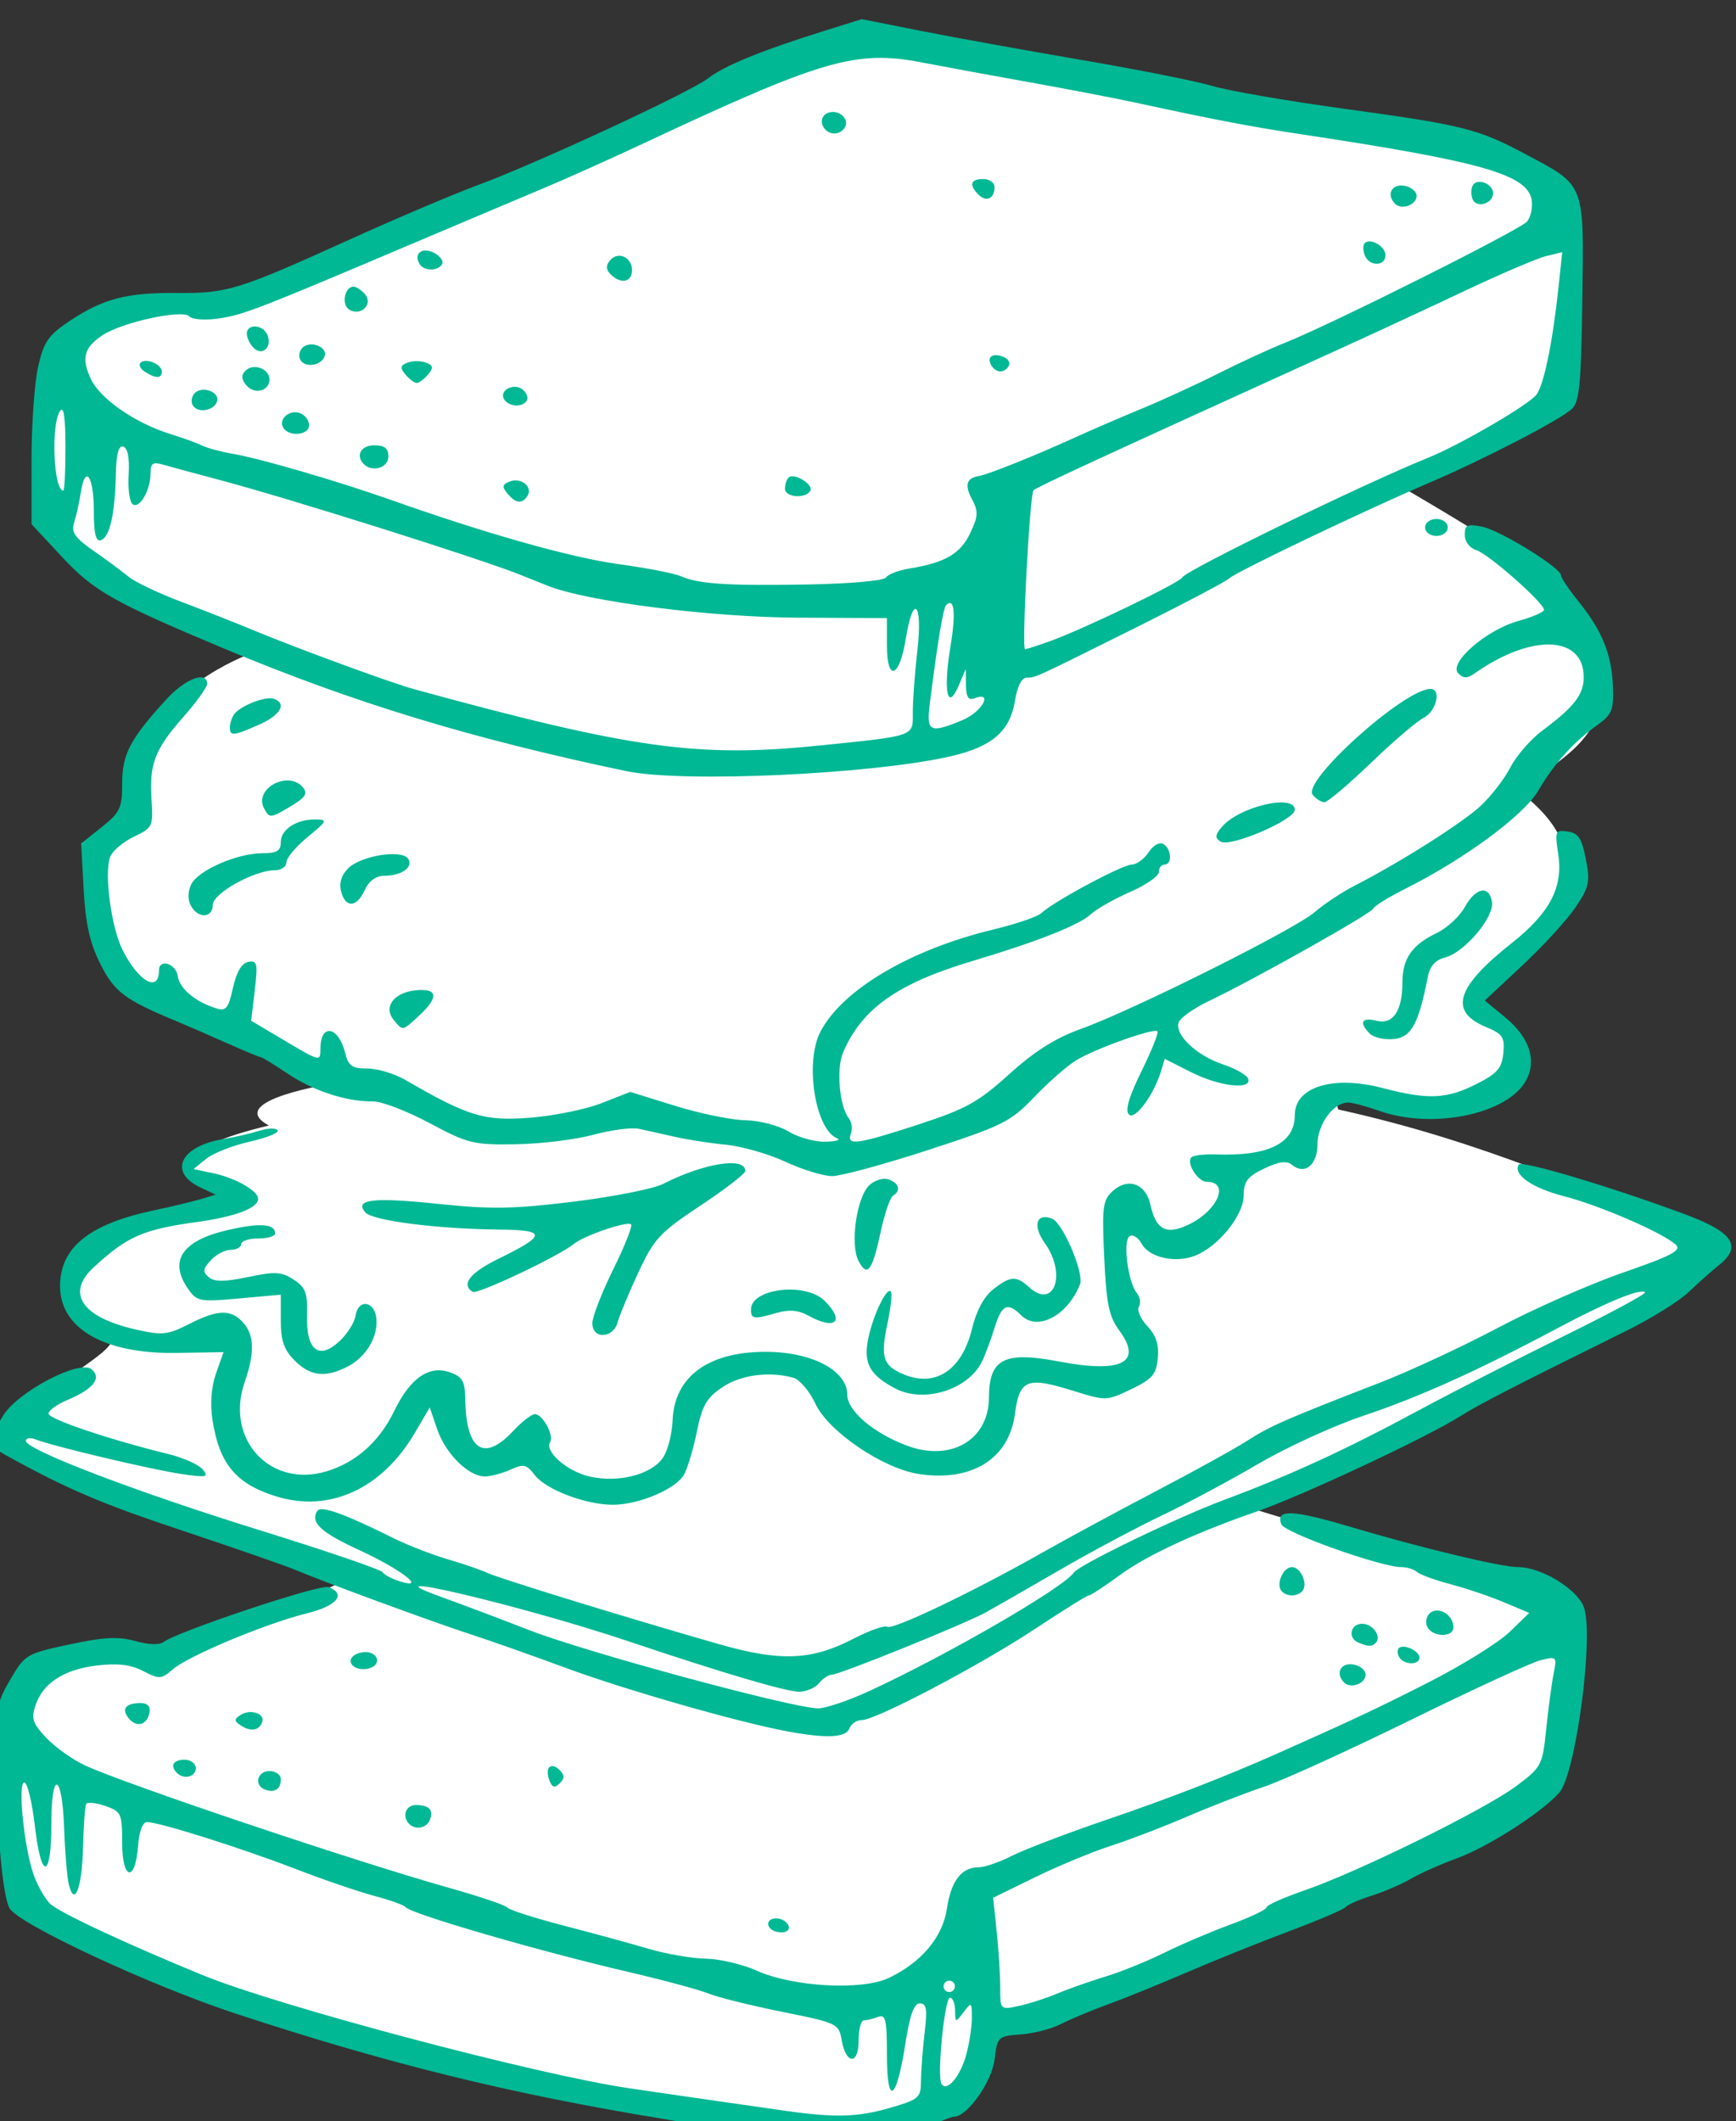 <?xml version="1.0" ?><svg height="301.903mm" viewBox="0 0 247.125 301.903" width="247.125mm" xmlns="http://www.w3.org/2000/svg">
    <rect x="0" y="0" width="247.125" height="301.903" fill="#333333" stroke="none"/>
    <path color="#000" d="m -2329.12,7378.734 -97.488,43.03 c 0,0 -45.073,-8.605 -63.249,4.539 -18.176,13.143 -15.55,43.968 -15.55,43.968 l 5.989,83.587 c 0,0 87.94,53.991 211.182,81.223 123.242,27.232 228.486,44.631 259.722,33.756 43.182,-15.034 41.867,-53.365 46.544,-50.209 4.635,3.128 278.987,-110.99 288.405,-120.936 8.714,-9.204 15.55,-15.034 17.126,-25.719 1.576,-10.685 3.572,-82.074 3.572,-82.074 l -167.054,-50.776 222.634,-113.561 c 7.565,-9.298 25.466,-12.565 19.574,-34.981 -64.211,-22.218 -115.374,-48.01 -195.739,-65.803 0,0 -6.854,-11.278 28.448,-4.564 35.302,6.713 49.486,2.175 55.685,-4.633 6.199,-6.808 22.589,-18.249 0.736,-36.782 -21.854,-18.533 -3.677,-28.272 11.242,-39.902 14.919,-11.63 48.719,-45.593 5.197,-81.584 -12.59,-10.412 53.916,-24.445 36.476,-69.453 -17.441,-45.008 -32.465,-53.518 -52.428,-66.378 -19.962,-12.86 -53.478,-32.338 -53.478,-32.338 l 86.469,-41.983 6.762,-113.476 c 0,0 -48.225,-21.18 -113.366,-34.796 -65.141,-13.616 -274.956,-47.183 -274.956,-47.183 l -337.471,142.641 c 0,0 -53.058,-0.756 -67.452,8.037 -14.394,8.794 -26.477,38.011 -26.477,38.011 l 0.525,66.567 c 0,0 54.529,45.292 73.756,55.031 19.227,9.739 43.707,15.034 43.707,15.034 0,0 -38.454,11.63 -55.054,37.917 -16.6,26.286 -15.129,52.951 -15.129,52.951 l -28.561,13.985 18.369,72.154 117.148,56.733 c 0,0 -59.782,9.172 -34.672,22.599 -53.373,12.67 -40.515,23.421 -40.515,23.421 l 26.436,14.117 c 0,0 -64.596,8.317 -78.464,26.755 -13.869,18.438 -11.662,40.753 4.308,46.427 15.97,5.673 -19.647,21.086 -32.36,35.647 -12.713,14.562 -19.017,26.003 -19.017,26.003 z" fill="#FFFFFF" overflow="visible" paint-order="fill markers stroke" transform="translate(156.842,213.517) matrix(0.265,0,0,0.265,508.953,-1943.665)"/>
    <path d="m -2086.199,7678.991 c -5.021,-0.765 -20.769,-3.458 -34.995,-5.984 -14.226,-2.527 -29.974,-5.265 -34.995,-6.085 -81.872,-13.369 -147.927,-29.636 -229.751,-56.579 -46.179,-15.206 -116.904,-48.197 -121.422,-56.639 -3.689,-6.893 -6.734,-40.667 -7.331,-81.305 -0.362,-24.708 0.42,-28.897 7.73,-41.37 7.935,-13.54 8.712,-14.002 31.866,-18.944 18.543,-3.958 26.273,-4.35 35.351,-1.794 7.104,2.001 13.017,2.19 15.215,0.487 7.078,-5.481 83.978,-31.259 88.621,-29.478 9.645,3.701 4.552,10.034 -11.238,13.976 -24.176,6.036 -64.567,23.382 -72.234,30.031 -6.378,5.531 -7.41,5.601 -16.138,1.087 -6.685,-3.457 -13.682,-4.306 -24.714,-3 -17.808,2.109 -29.127,9.419 -33.116,21.388 -2.395,7.184 -1.525,9.781 5.894,17.602 4.787,5.046 14.181,11.694 20.876,14.775 22.042,10.143 145.181,51.547 194.797,65.5 16.714,4.7 31.081,9.547 31.927,10.771 0.846,1.224 14.54,5.607 30.431,9.74 15.891,4.133 36.425,9.742 45.63,12.466 9.205,2.724 22.899,5.077 30.431,5.23 7.532,0.152 19.856,3.046 27.388,6.43 19.532,8.775 56.477,10.816 71.005,3.922 17.495,-8.302 28.898,-21.889 31.188,-37.161 2.23,-14.871 7.792,-22.215 16.825,-22.215 3.295,0 11.464,-2.793 18.156,-6.206 6.691,-3.414 29.574,-12.139 50.85,-19.39 32.825,-11.186 63.424,-23.035 90.416,-35.011 40.868,-18.133 56.429,-25.459 83.684,-39.397 17.574,-8.987 36.66,-20.912 42.415,-26.5 l 10.463,-10.16 -13.506,-5.698 c -7.428,-3.134 -20.353,-7.506 -28.721,-9.715 -8.368,-2.209 -16.516,-5.184 -18.106,-6.611 -1.59,-1.427 -5.339,-2.595 -8.332,-2.595 -10.967,0 -62.757,-18.455 -64.494,-22.982 -3.176,-8.277 5.806,-7.934 37.3,1.422 38.155,11.335 80.751,21.56 89.817,21.56 12.251,0 31.2,11.339 35.237,21.085 5.9,14.243 -4.07,90.252 -13.146,100.215 -10.08,11.068 -38.339,29.098 -55.234,35.242 -8.368,3.043 -19.323,7.928 -24.345,10.853 -5.021,2.926 -14.607,7.054 -21.301,9.173 -6.695,2.119 -12.857,4.823 -13.694,6.008 -0.837,1.185 -14.531,7.035 -30.431,13 -15.9,5.965 -40.549,15.877 -54.775,22.026 -14.226,6.15 -33.34,13.907 -42.475,17.239 -9.135,3.332 -20.607,8.125 -25.494,10.652 -4.886,2.527 -14.53,5.008 -21.429,5.513 -12.23,0.896 -12.582,1.232 -14.066,13.445 -1.462,12.042 -14.661,30.724 -21.706,30.724 -1.613,0 -8.686,2.902 -15.718,6.45 -12.851,6.483 -49.515,10.017 -70.604,6.805 z m 52.025,-18.035 c 15.436,-4.487 16.446,-5.374 16.471,-14.454 0.03,-5.321 0.89,-16.863 1.945,-25.65 1.545,-12.861 1.052,-15.976 -2.529,-15.976 -3.172,0 -5.411,6.221 -7.804,21.683 -4.785,30.912 -9.897,34.005 -9.897,5.988 0,-19.026 -0.695,-21.969 -4.814,-20.389 -2.647,1.016 -6.071,1.847 -7.608,1.847 -1.537,0 -2.794,4.907 -2.794,10.904 0,13.245 -6.836,12.868 -9.133,-0.504 -1.476,-8.596 -2.493,-9.073 -31.952,-14.993 -16.735,-3.363 -34.535,-7.781 -39.556,-9.818 -5.021,-2.037 -24.192,-7.207 -42.603,-11.49 -48.751,-11.341 -117.349,-31.299 -120.201,-34.972 -0.837,-1.078 -8.368,-3.771 -16.737,-5.984 -8.368,-2.213 -27.54,-8.777 -42.603,-14.586 -28.988,-11.179 -73.02,-25.064 -79.481,-25.064 -2.344,0 -4.22,4.974 -4.789,12.697 -1.468,19.921 -8.543,18.683 -8.543,-1.494 0,-15.784 -0.493,-16.865 -9.062,-19.852 -4.984,-1.737 -9.601,-2.213 -10.26,-1.058 -0.659,1.155 -1.43,11.673 -1.712,23.373 -0.53,21.994 -4.69,32.526 -7.697,19.488 -0.924,-4.008 -2.027,-17.448 -2.451,-29.866 -1.012,-29.671 -6.856,-31.828 -6.856,-2.531 0,30.067 -5.399,31 -8.838,1.527 -1.514,-12.971 -4.069,-23.584 -5.68,-23.584 -3.642,0 -0.25,34.353 4.863,49.22 2.013,5.854 5.998,12.982 8.855,15.84 4.565,4.565 39.6,21.001 81.441,38.207 40.721,16.745 179.396,53.567 229.751,61.005 19.527,2.885 38.073,5.561 83.684,12.079 26.872,3.84 39.089,3.497 56.589,-1.591 z m 40.72,-28.262 c 1.693,-6.095 3.086,-15.109 3.095,-20.032 0,-8.522 -0.198,-8.668 -4.451,-3.043 -4.356,5.759 -4.47,5.736 -4.565,-0.94 -0.052,-3.766 -1.268,-6.847 -2.698,-6.847 -2.954,0 -7.145,42.185 -4.601,46.302 2.821,4.565 9.988,-3.806 13.219,-15.44 z m 48.758,-33.011 c 5.858,-2.474 17.498,-6.58 25.866,-9.125 8.368,-2.544 22.747,-8.353 31.952,-12.908 9.205,-4.555 25.296,-11.415 35.756,-15.244 10.461,-3.83 19.019,-7.912 19.019,-9.072 0,-1.16 9.243,-5.293 20.541,-9.183 28.855,-9.937 96.947,-43.487 113.664,-56.005 13.581,-10.169 14.066,-11.095 16.07,-30.652 1.136,-11.092 2.92,-24.436 3.964,-29.655 1.843,-9.212 1.641,-9.424 -6.941,-7.298 -4.861,1.204 -36.258,15.65 -69.77,32.101 -33.512,16.451 -69.116,32.647 -79.12,35.991 -10.004,3.344 -28.459,10.508 -41.011,15.92 -12.553,5.412 -31.039,12.496 -41.081,15.744 -10.042,3.248 -28.355,10.844 -40.697,16.88 l -22.438,10.976 1.898,18.157 c 1.044,9.986 1.898,23.542 1.898,30.124 0,11.906 0.052,11.957 9.89,9.858 5.439,-1.161 14.683,-4.134 20.541,-6.608 z m -54.775,-3.937 c 0,-1.674 -1.369,-3.043 -3.043,-3.043 -1.674,0 -3.043,1.369 -3.043,3.043 0,1.674 1.369,3.043 3.043,3.043 1.674,0 3.043,-1.369 3.043,-3.043 z m -96.617,-29.573 c -5.227,-1.875 -4.802,-6.943 0.581,-6.943 5.04,0 9.03,5.018 5.554,6.987 -1.282,0.727 -4.044,0.707 -6.136,-0.043 z m -196.531,-57.661 c -4.038,-4.038 -1.902,-10.143 3.55,-10.143 7.179,0 9.632,2.558 7.579,7.905 -1.72,4.483 -7.685,5.683 -11.13,2.238 z m -77.345,-18.415 c -6.139,-2.202 -4.36,-9.986 2.282,-9.986 3.347,0 6.086,1.973 6.086,4.385 0,5.293 -3.22,7.448 -8.368,5.601 z m 152.638,-5.044 c -2.578,-6.718 0.852,-10.149 5.5,-5.5 2.744,2.745 2.756,4.446 0.049,7.153 -2.707,2.707 -4.027,2.314 -5.549,-1.653 z m -200.059,-3.928 c -3.858,-3.858 -2.005,-7.1 4.057,-7.1 3.381,0 6.086,2.029 6.086,4.565 0,4.633 -6.437,6.242 -10.143,2.536 z m 328.144,-22.291 c -26.308,-4.876 -86.875,-22.191 -118.679,-33.928 -18.411,-6.794 -41.69,-15.012 -51.732,-18.261 -19.534,-6.32 -79.243,-28.264 -94.335,-34.67 -5.021,-2.131 -32.1,-11.536 -60.176,-20.899 -44.445,-14.822 -61.978,-22.315 -95.436,-40.784 -8.736,-4.823 -8.937,-8.345 -1.197,-21.039 7.846,-12.867 41.088,-30.323 47.543,-24.966 5.667,4.703 0.958,10.7 -12.975,16.522 -5.572,2.329 -10.132,5.629 -10.132,7.334 0,2.92 32.646,13.916 64.573,21.75 7.899,1.938 16.112,5.632 18.251,8.209 3.447,4.154 2.164,4.434 -11.32,2.476 -15.844,-2.301 -69.097,-14.918 -78.351,-18.563 -2.929,-1.154 -5.325,-0.818 -5.325,0.746 0,4.796 59.077,27.35 126.153,48.161 35.073,10.882 64.515,20.937 65.426,22.344 0.91,1.408 5.068,3.626 9.239,4.93 15.134,4.73 0.786,-6.384 -21.503,-16.658 -20.975,-9.668 -26.62,-14.901 -22.778,-21.117 1.906,-3.083 13.956,1.223 41.342,14.773 7.488,3.705 20.461,8.739 28.829,11.188 8.368,2.449 17.954,5.747 21.302,7.331 6.306,2.983 76.919,24.689 124.753,38.349 32.638,9.32 49.352,8.617 71.776,-3.017 8.545,-4.434 16.731,-7.322 18.191,-6.419 2.976,1.839 46.511,-18.999 83.5,-39.968 13.389,-7.59 41.002,-22.514 61.361,-33.164 20.359,-10.65 42.269,-22.762 48.689,-26.917 11.959,-7.738 20.755,-11.583 71.012,-31.045 15.9,-6.157 44.526,-19.464 63.612,-29.571 19.086,-10.107 49.271,-23.419 67.076,-29.584 26.085,-9.03 31.593,-11.937 28.356,-14.961 -6.789,-6.342 -40.89,-21.122 -60.144,-26.067 -17.092,-4.39 -27.52,-11.707 -24.243,-17.01 1.492,-2.414 50.49,12.259 89.669,26.853 25.519,9.506 30.523,17.12 17.868,27.189 -3.775,3.004 -11.052,9.473 -16.17,14.375 -5.118,4.903 -20.261,14.327 -33.651,20.942 -60.866,30.073 -78.777,39.28 -89.22,45.866 -18.47,11.648 -85.826,43.128 -110.188,51.498 -31.41,10.792 -58.225,23.256 -72.37,33.639 -8.297,6.09 -15.884,11.074 -16.861,11.074 -0.977,0 -13.802,7.968 -28.502,17.708 -29.637,19.636 -85.855,49.239 -93.509,49.239 -2.706,0 -5.708,2.054 -6.672,4.565 -1.884,4.908 -12.289,5.395 -33.053,1.547 z m 43.491,-21.581 c 41.64,-19.141 104.765,-55.678 110.184,-63.775 2.747,-4.104 55.782,-29.75 80.641,-38.995 35.041,-13.032 65.288,-26.923 103.464,-47.514 18.41,-9.93 53.868,-28.082 78.794,-40.338 24.926,-12.256 44.692,-22.911 43.924,-23.679 -2.276,-2.276 -20.603,5.229 -46.616,19.089 -42.965,22.892 -74.794,37.258 -104.455,47.146 -15.913,5.305 -41.377,16.944 -56.586,25.864 -15.209,8.921 -38.609,21.44 -51.998,27.82 -13.389,6.381 -38.038,19.54 -54.775,29.241 -16.737,9.702 -34.539,19.914 -39.56,22.694 -11.252,6.23 -78.826,33.571 -82.971,33.571 -1.656,0 -4.716,2.054 -6.8,4.565 -2.084,2.511 -6.869,4.565 -10.635,4.565 -6.937,0 -41.428,-10.188 -91.307,-26.971 -57.298,-19.279 -147.609,-40.568 -99.728,-23.509 7.987,2.845 28.901,10.741 46.475,17.545 30.483,11.802 139.881,41.431 154.562,41.86 3.836,0.113 16.16,-4.019 27.388,-9.18 z m -337.146,18.463 c -3.891,-2.552 -3.932,-3.401 -0.277,-5.755 5.186,-3.339 13.13,-0.806 11.626,3.707 -1.558,4.673 -6.098,5.492 -11.35,2.048 z m -60.378,-3.933 c -4.136,-4.984 -1.657,-8.19 6.333,-8.19 3.781,0 5.459,1.767 4.818,5.073 -1.31,6.754 -6.848,8.302 -11.152,3.117 z m 652.866,-19.242 c -4.792,-4.792 -1.948,-10.646 4.713,-9.7 3.766,0.535 6.847,3.008 6.847,5.495 0,4.835 -8.014,7.75 -11.56,4.204 z m -532.559,-9.152 c -3.173,-3.173 0.846,-7.183 7.197,-7.183 3.248,0 5.906,2.054 5.906,4.565 0,4.513 -9.342,6.38 -13.104,2.619 z m 562.252,-4.342 c -1.103,-1.785 -1.243,-4.008 -0.311,-4.941 2.503,-2.503 11.086,1.404 11.086,5.048 0,4.13 -8.207,4.049 -10.776,-0.106 z m -21.937,-7.899 c -5.95,-2.401 -4.456,-10.157 1.957,-10.157 5.78,0 10.623,6.947 7.217,10.353 -2.048,2.048 -3.699,2.013 -9.173,-0.195 z m 36.739,-8.942 c -1.028,-2.679 0,-6.025 2.276,-7.434 4.806,-2.97 11.957,1.882 11.957,8.113 0,5.841 -11.95,5.271 -14.233,-0.679 z m -78.411,-19.198 c -2.542,-4.112 1.42,-12.447 5.916,-12.447 4.497,0 8.458,8.334 5.917,12.447 -0.941,1.523 -3.604,2.769 -5.917,2.769 -2.313,0 -4.975,-1.246 -5.916,-2.769 z m -539.799,-50.447 c -21.595,-6.729 -30.526,-17.457 -34.171,-41.048 -1.346,-8.712 -0.654,-17.73 1.918,-25.021 l 4.022,-11.399 -24.94,0.429 c -39.193,0.674 -63.088,-13.091 -62.869,-36.216 0.195,-20.505 15.669,-32.951 50.101,-40.294 10.042,-2.141 21.682,-4.929 25.866,-6.195 l 7.608,-2.301 -8.201,-3.854 c -17.41,-8.182 -10.831,-22.174 12.222,-25.991 6.157,-1.019 14.93,-3.035 19.495,-4.48 4.566,-1.444 8.969,-1.546 9.785,-0.225 0.816,1.32 -5.959,4.066 -15.055,6.102 -9.096,2.035 -19.6,6.18 -23.343,9.211 l -6.804,5.51 10.515,2.199 c 11.926,2.494 24.209,9.464 24.209,13.737 0,5.015 -12.181,9.628 -33.024,12.508 -28.906,3.994 -37.314,7.698 -55.387,24.394 -15.075,13.928 -6.183,26.863 22.947,33.382 14.003,3.134 16.934,2.828 28.251,-2.945 15.487,-7.901 22.584,-8.114 29.134,-0.877 6.079,6.717 6.329,16.325 0.835,32.106 -10.616,30.493 13.63,56.922 43.9,47.853 15.925,-4.771 28.479,-15.952 36.489,-32.499 8.514,-17.588 18.675,-24.658 29.795,-20.732 6.907,2.438 8.165,4.693 8.348,14.959 0.483,27.078 10.087,33.313 25.65,16.652 4.691,-5.021 9.985,-9.129 11.765,-9.129 4.113,0 10.355,11.429 8.172,14.961 -3.147,5.092 9.047,15.787 21.144,18.544 15.651,3.567 33.546,-1.077 39.569,-10.269 2.507,-3.825 4.786,-12.779 5.064,-19.896 0.918,-23.418 19.086,-36.814 49.93,-36.814 24.802,0 43.896,10.015 43.896,23.024 0,8.578 13.696,20.376 31.583,27.207 23.937,9.142 44.44,-2.736 44.54,-25.803 0.091,-20.666 8.179,-24.822 37.459,-19.244 33.988,6.474 45.303,0.63 32.447,-16.758 -5.445,-7.364 -6.862,-14.297 -8.002,-39.162 -1.25,-27.243 -0.795,-30.749 4.631,-35.659 8.133,-7.361 17.683,-3.944 20.131,7.203 2.999,13.656 8.494,16.604 20.409,10.95 15.798,-7.497 22.522,-23.05 9.965,-23.05 -5.127,0 -11.711,-11.113 -7.958,-13.432 1.45,-0.896 7.273,-1.47 12.941,-1.276 28.271,0.97 42.257,-6.026 42.257,-21.137 0,-15.153 20.548,-21.513 47.046,-14.56 24.449,6.415 34.403,6.003 50.448,-2.088 11.307,-5.702 13.736,-8.481 14.523,-16.619 0.832,-8.608 -0.292,-10.29 -9.446,-14.114 -19.962,-8.341 -15.912,-21.39 13.967,-45.009 20.382,-16.111 27.649,-29.904 25.013,-47.478 -1.918,-12.791 -1.674,-13.391 5.054,-12.438 5.713,0.809 7.58,3.642 9.732,14.761 2.375,12.274 1.785,15.066 -5.463,25.866 -4.469,6.659 -17.278,20.664 -28.464,31.123 l -20.339,19.017 11.111,9.159 c 13.524,11.148 17.311,24.333 10.134,35.286 -11.227,17.135 -50.164,24.604 -77.671,14.899 -7.115,-2.511 -14.819,-4.565 -17.119,-4.565 -7.767,0 -16.354,11.813 -16.354,22.497 0,11.121 -6.909,16.607 -13.757,10.924 -2.756,-2.287 -6.987,-1.707 -14.83,2.033 -9.032,4.307 -10.989,6.883 -11.063,14.559 -0.103,10.78 -13.786,27.59 -26.342,32.364 -10.622,4.038 -24.543,0.801 -28.522,-6.634 -1.744,-3.258 -4.619,-5.029 -6.389,-3.935 -3.769,2.329 -0.89,24.815 3.919,30.61 1.744,2.102 2.225,5.352 1.069,7.223 -1.156,1.871 0.878,6.574 4.52,10.451 4.703,5.006 6.339,10.013 5.644,17.273 -0.833,8.698 -2.969,11.178 -14.316,16.625 -13.254,6.362 -13.453,6.366 -31.652,0.702 -24.33,-7.572 -28.33,-5.941 -30.784,12.555 -3.202,24.136 -23.06,36.577 -51.561,32.303 -19.261,-2.889 -48.65,-22.825 -55.598,-37.718 -3.155,-6.763 -8.476,-13.059 -11.823,-13.99 -13.04,-3.628 -28.288,-1.588 -38.233,5.114 -8.402,5.662 -10.825,9.865 -13.595,23.584 -1.855,9.182 -4.948,19.61 -6.874,23.175 -4.215,7.8 -24.264,16.342 -38.354,16.342 -14.484,0 -35.95,-8.166 -41.881,-15.932 -4.432,-5.803 -6.016,-6.16 -13.076,-2.943 -4.418,2.013 -10.631,3.66 -13.806,3.66 -8.729,0 -21.091,-12.271 -25.567,-25.38 l -3.99,-11.686 -7.998,13.648 c -17.634,30.091 -45.916,43.03 -74.551,34.107 z m 332.701,-57.899 c -13.521,-7.087 -17.078,-13.244 -14.832,-25.675 2.225,-12.312 9.925,-28.892 12.31,-26.507 0.877,0.877 0.116,8.488 -1.691,16.914 -3.97,18.512 -2.545,23.014 8.772,27.701 17.083,7.076 31.276,-2.472 36.588,-24.616 2.276,-9.487 6.424,-17.211 11.304,-21.05 9.344,-7.351 12.4,-7.528 19.468,-1.131 13.395,12.122 20.166,-7.12 8.347,-23.718 -6.724,-9.444 -4.667,-16.433 3.873,-13.156 5.792,2.222 17.334,29.336 15.008,35.252 -6.601,16.786 -22.851,25.382 -31.546,16.688 -7.313,-7.313 -10.513,-5.833 -14.325,6.627 -1.92,6.276 -4.992,14.483 -6.826,18.238 -7.362,15.072 -31.137,22.459 -46.452,14.432 z m -322.703,-15.034 c -5.759,-5.759 -7.47,-10.665 -7.47,-21.428 v -13.959 l -22.384,2.029 c -21.166,1.918 -22.657,1.639 -27.388,-5.115 -10.559,-15.075 -3.327,-25.907 21.085,-31.582 17.353,-4.034 25.643,-3.46 25.643,1.774 0,1.494 -4.108,2.717 -9.129,2.717 -5.021,0 -9.129,1.369 -9.129,3.043 0,1.674 -2.526,3.043 -5.614,3.043 -3.088,0 -7.915,2.542 -10.727,5.65 -4.262,4.71 -4.426,6.22 -0.985,9.076 3.063,2.542 8.497,2.51 21.056,-0.125 14.548,-3.052 17.994,-2.853 24.505,1.413 6.415,4.203 7.514,7.149 7.168,19.212 -0.539,18.806 6.388,24.23 17.552,13.742 4.17,-3.918 7.998,-10.034 8.505,-13.592 1.261,-8.841 9.807,-8.199 11.084,0.832 1.397,9.88 -5.131,21.211 -15.227,26.432 -12.022,6.216 -20.055,5.326 -28.545,-3.164 z m 159.899,-20.06 c 0,-3.425 5.038,-16.417 11.196,-28.871 6.158,-12.454 10.479,-23.36 9.604,-24.235 -1.93,-1.93 -25.311,6.056 -30.664,10.474 -7.881,6.504 -51.904,27.357 -54.442,25.788 -6.377,-3.941 -1.458,-10.266 13.781,-17.723 26.012,-12.727 26.155,-15.466 0.821,-15.726 -34.05,-0.348 -68.606,-4.794 -72.352,-9.308 -5.824,-7.018 4.388,-8.149 39.954,-4.425 27.635,2.893 40.029,2.673 72.111,-1.281 21.307,-2.626 42.884,-6.898 47.95,-9.492 21.893,-11.211 44.205,-14.738 44.205,-6.987 0,1.446 -10.834,9.813 -24.076,18.594 -21.884,14.511 -24.921,17.777 -33.341,35.845 -5.096,10.934 -10.101,22.961 -11.124,26.726 -2.417,8.904 -13.621,9.413 -13.621,0.619 z m 115.86,-4.164 c -5.158,-2.857 -10.198,-3.284 -16.717,-1.414 -12.536,3.595 -13.938,3.416 -13.938,-1.781 0,-11.367 29.394,-14.838 39.56,-4.672 11.206,11.206 5.779,16.001 -8.905,7.866 z m 27.197,-29.106 c -4.787,-8.945 -1.105,-34.664 5.865,-40.973 2.99,-2.706 7.625,-4.025 10.399,-2.961 5.548,2.129 6.522,6.059 2.168,8.749 -1.56,0.964 -4.515,9.604 -6.567,19.199 -4.529,21.174 -7.178,24.743 -11.865,15.986 z m -39.327,-53.434 c -9.059,-4.217 -23.438,-8.34 -31.952,-9.162 -8.514,-0.822 -20.958,-2.751 -27.653,-4.287 -6.695,-1.537 -15.355,-3.461 -19.246,-4.277 -3.89,-0.816 -14.846,0.631 -24.345,3.216 -9.499,2.584 -28.226,4.88 -41.615,5.1 -22.811,0.375 -25.734,-0.342 -46.413,-11.391 -12.138,-6.486 -25.832,-11.728 -30.431,-11.651 -14.007,0.237 -32.019,-5.627 -45.792,-14.908 -7.197,-4.849 -13.664,-8.817 -14.371,-8.817 -0.707,0 -9.197,-3.527 -18.866,-7.838 -9.67,-4.311 -21.689,-9.535 -26.71,-11.61 -27.474,-11.352 -33.188,-15.671 -40.704,-30.763 -5.609,-11.263 -7.921,-21.629 -8.902,-39.904 l -1.324,-24.688 11.01,-8.785 c 9.928,-7.922 11.01,-10.234 11.01,-23.53 0,-15.71 4.362,-23.958 23.986,-45.355 9.964,-10.864 21.66,-15.224 21.66,-8.075 0,1.835 -5.629,9.709 -12.509,17.498 -15.582,17.64 -18.603,25.381 -17.374,44.519 0.94,14.629 0.613,15.322 -9.493,20.133 -5.756,2.74 -11.464,7.564 -12.684,10.719 -3.361,8.694 0.491,37.831 6.619,50.065 8.531,17.032 19.575,23.213 19.575,10.954 0,-6.456 9.11,-3.683 10.071,3.065 0.96,6.741 9.275,13.75 20.532,17.309 5.402,1.707 6.652,0.207 9.129,-10.966 1.891,-8.529 4.706,-13.286 8.25,-13.946 4.786,-0.89 5.168,0.8 3.462,15.31 l -1.917,16.311 18.6,11.04 c 18.428,10.937 18.6,10.973 18.6,3.882 0,-13.752 9.764,-12.008 13.283,2.373 1.711,6.99 3.675,8.368 11.928,8.368 5.434,0 14.651,2.772 20.483,6.159 33.513,19.466 42.239,22.128 66.541,20.294 12.75,-0.962 30.163,-4.484 38.696,-7.827 l 15.514,-6.078 24.045,7.485 c 13.225,4.117 30.208,7.603 37.739,7.746 7.641,0.146 17.888,2.806 23.182,6.02 5.219,3.168 14.12,5.652 19.78,5.52 5.66,-0.131 8.551,-0.94 6.424,-1.796 -11.893,-4.785 -17.586,-40.962 -9.021,-57.332 11.835,-22.619 48.314,-44.145 93.025,-54.893 12.275,-2.951 23.915,-6.953 25.866,-8.894 5.87,-5.839 43.346,-25.954 48.354,-25.954 2.564,0 6.635,-2.973 9.048,-6.606 2.561,-3.857 5.881,-5.682 7.979,-4.385 4.37,2.701 4.785,10.991 0.55,10.991 -1.674,0 -3.043,1.798 -3.043,3.994 0,2.197 -6.943,7.026 -15.429,10.731 -8.486,3.705 -17.983,9.097 -21.103,11.982 -6.289,5.813 -29.219,14.858 -63.889,25.201 -39.969,11.925 -59.126,25.505 -69.22,49.069 -3.695,8.627 -1.952,28.82 3.035,35.161 1.629,2.071 2.166,5.836 1.195,8.368 -2.56,6.67 3.321,5.868 36.538,-4.986 25.34,-8.28 31.961,-11.959 48.504,-26.951 13.477,-12.214 24.85,-19.4 38.352,-24.235 27.798,-9.953 114.994,-53.487 125.701,-62.758 5.021,-4.348 14.607,-10.71 21.302,-14.139 24.58,-12.588 58.09,-33.803 67.975,-43.035 5.586,-5.217 12.763,-14.541 15.948,-20.721 3.186,-6.179 10.939,-15.065 17.231,-19.746 17.013,-12.658 22.09,-19.233 22.09,-28.607 0,-22.49 -28.125,-23.483 -58.495,-2.064 -4.073,2.873 -6.055,2.884 -8.888,0.052 -5.466,-5.466 14.876,-23.265 32.1,-28.088 7.69,-2.153 13.982,-4.863 13.982,-6.022 0,-3.716 -29.689,-29.93 -36.26,-32.016 -3.721,-1.181 -6.343,-4.601 -6.343,-8.275 0,-5.362 1.338,-5.994 9.316,-4.398 9.719,1.944 42.416,22.111 42.416,26.163 0,1.281 4.283,7.652 9.518,14.159 12.637,15.707 17.694,28.262 18.348,45.558 0.477,12.611 -0.504,15.04 -8.337,20.638 -12.945,9.252 -23.076,20.499 -31.701,35.195 -7.867,13.405 -39.771,36.907 -71.988,53.031 -8.63,4.319 -16.162,9.007 -16.737,10.416 -1.1,2.698 -63.931,38.014 -88.419,49.7 -7.887,3.764 -15.115,8.862 -16.062,11.33 -2.484,6.474 9.495,17.873 23.791,22.638 6.775,2.258 12.86,5.732 13.522,7.719 2.048,6.146 -15.549,4.11 -30.676,-3.548 l -14.146,-7.162 -1.932,6.401 c -3.915,12.969 -14.069,26.74 -17.32,23.488 -2.155,-2.155 -0.037,-9.439 6.767,-23.258 5.448,-11.066 9.312,-20.713 8.588,-21.437 -1.929,-1.929 -33.756,9.453 -43.857,15.684 -4.768,2.942 -14.832,11.792 -22.363,19.666 -12.691,13.269 -16.856,15.349 -56.868,28.393 -23.746,7.741 -47.026,14.062 -51.732,14.045 -4.707,-0.03 -15.97,-3.48 -25.029,-7.697 z m 313.916,-68.821 c -5.973,-5.973 -4.446,-8.939 3.569,-6.927 8.888,2.231 13.944,-5.285 13.944,-20.729 0,-12.644 5.138,-20.024 18.347,-26.354 5.577,-2.672 12.4,-8.967 15.163,-13.988 5.862,-10.653 13.254,-11.963 14.591,-2.584 1.167,8.19 -14.92,27.1 -25.264,29.696 -5.069,1.272 -8.063,4.609 -9.166,10.212 -5.024,25.528 -8.894,32.646 -18.25,33.565 -5.029,0.494 -10.849,-0.807 -12.933,-2.891 z m -524.364,-7.391 c -5.749,-6.927 0.106,-14.738 11.93,-15.914 11.786,-1.173 12.439,3.695 1.819,13.538 -9.216,8.541 -8.706,8.453 -13.748,2.376 z m -108.864,-61.172 c -1.8,-3.216 -1.799,-7.484 0,-11.438 3.446,-7.563 24.642,-16.905 38.354,-16.905 7.77,0 9.858,-1.266 9.858,-5.979 0,-6.833 8.49,-12.327 18.819,-12.178 6.447,0.094 6.076,0.895 -4.365,9.424 -6.276,5.127 -11.412,11.243 -11.412,13.592 0,2.348 -2.754,4.269 -6.119,4.269 -11.135,0 -33.441,12.402 -33.441,18.593 0,7.137 -7.819,7.551 -11.698,0.621 z m 80.607,-7.803 c -1.164,-4.449 0.155,-8.792 3.763,-12.402 6.897,-6.898 29.038,-10.395 32.309,-5.103 2.815,4.555 -3.578,9.027 -12.993,9.09 -4.393,0.03 -8.175,2.819 -10.378,7.654 -4.309,9.457 -10.331,9.818 -12.7,0.761 z m 472.528,-26.768 c -3.19,-1.971 -3.109,-3.446 0.424,-7.706 9.15,-11.033 39.364,-18.239 39.364,-9.388 0,5.399 -34.635,20.279 -39.788,17.094 z m -513.912,-17.86 c -5.667,-10.59 13.051,-20.684 20.874,-11.257 2.791,3.364 1.338,5.49 -7.196,10.525 -10.274,6.062 -10.811,6.091 -13.679,0.733 z m 563.309,-7.287 c -6.009,-7.24 49.209,-56.875 63.273,-56.875 6.016,0 3.2,11.955 -3.653,15.507 -3.766,1.952 -16.629,12.955 -28.585,24.452 -11.956,11.497 -23.086,20.903 -24.733,20.903 -1.647,0 -4.484,-1.794 -6.303,-3.986 z m -368.691,-12.722 c -83.133,-17.41 -147.016,-36.869 -216.058,-65.81 -59.519,-24.95 -69.91,-30.822 -87.019,-49.173 l -16.445,-17.639 v -34.654 c 0,-19.06 1.612,-41.636 3.582,-50.171 3.088,-13.379 5.475,-16.771 17.317,-24.616 17.719,-11.736 30.462,-15.013 57.405,-14.761 26.738,0.249 32.924,-1.655 91.317,-28.135 25.508,-11.567 57.003,-24.954 69.99,-29.75 31.858,-11.763 114.628,-50.155 123.965,-57.499 8.307,-6.534 28.499,-14.806 61.005,-24.991 l 21.375,-6.697 31.878,6.322 c 17.533,3.477 56.527,10.528 86.653,15.669 30.126,5.141 61.622,11.412 69.99,13.936 8.368,2.525 39.768,7.96 69.777,12.079 65.288,8.961 72.48,10.762 98.633,24.692 31.86,16.97 31.066,14.916 30.174,78.041 -0.646,45.714 -1.549,54.931 -5.751,58.734 -6.703,6.066 -47.276,27.041 -76.516,39.556 -35.12,15.032 -103.654,47.785 -107.409,51.332 -1.795,1.696 -23.705,13.262 -48.689,25.703 -57.526,28.645 -55.225,27.591 -60.21,27.591 -2.579,0 -4.986,4.811 -6.197,12.382 -2.612,16.333 -12.214,24.704 -34.185,29.801 -42.023,9.748 -144.027,14.456 -174.584,8.057 z m 103.464,-13.734 c 52.068,-5.311 50.508,-4.764 50.414,-17.65 -0.046,-6.186 1.057,-21.176 2.449,-33.31 2.971,-25.906 -2.245,-31.218 -6.224,-6.338 -3.36,21.011 -10.122,23.382 -10.122,3.548 v -14.708 l -47.928,-0.237 c -46.944,-0.234 -113.065,-8.659 -134.256,-17.107 -4.404,-1.756 -10.746,-4.302 -14.094,-5.658 -21.589,-8.748 -124.822,-41.306 -163.109,-51.442 -12.385,-3.279 -25.599,-6.859 -29.365,-7.955 -5.618,-1.636 -6.847,-0.801 -6.847,4.648 0,9.031 -5.688,19.018 -9.492,16.667 -1.706,-1.054 -2.716,-8.185 -2.245,-15.846 0.546,-8.877 -0.481,-14.376 -2.832,-15.159 -2.555,-0.852 -3.8,3.76 -4.049,15 -0.471,21.241 -3.298,33.684 -8.008,35.251 -2.737,0.91 -3.804,-3.45 -3.804,-15.546 0,-18.768 -4.587,-25.556 -6.96,-10.299 -0.844,5.426 -2.477,12.775 -3.629,16.331 -1.696,5.236 0.292,8.131 10.45,15.215 6.899,4.812 15.358,11.075 18.798,13.917 3.44,2.843 16.054,8.852 28.032,13.354 11.978,4.503 29.994,11.607 40.036,15.789 22.697,9.45 72.983,27.879 85.206,31.226 116.88,32.007 152.406,36.956 217.579,30.309 z m 77.227,-13.724 c 10.364,-4.33 16.574,-15.592 6.458,-11.71 -3.385,1.299 -4.6,-0.494 -4.702,-6.942 l -0.137,-8.694 -3.849,9.026 c -5.975,14.009 -8.311,2.764 -4.368,-21.029 3.021,-18.231 2.124,-26.768 -2.342,-22.301 -1.564,1.564 -4.669,20.395 -8.792,53.324 -1.846,14.745 0.14,15.678 17.733,8.328 z m 46.396,-42.162 c 17.56,-6.2 70.337,-31.597 71.577,-34.444 1.588,-3.642 97.303,-50.229 131.93,-64.213 17.373,-7.016 54.13,-28.427 58.333,-33.978 3.962,-5.234 8.702,-28.305 11.778,-57.332 l 2.031,-19.156 -8.683,2.129 c -4.776,1.171 -24.431,9.57 -43.678,18.665 -19.247,9.095 -48.689,22.762 -65.426,30.371 -133.909,60.88 -164.134,74.83 -166.218,76.721 -2.004,1.818 -6.46,85.402 -4.553,85.402 0.614,0 6.423,-1.874 12.91,-4.164 z m -87.604,-34.409 c 1.111,-1.699 6.813,-3.865 12.671,-4.814 18.977,-3.074 27.268,-7.888 32.509,-18.878 4.372,-9.168 4.512,-11.749 0.994,-18.323 -4.124,-7.706 -2.987,-11.385 3.864,-12.499 4.851,-0.789 29.783,-10.781 50.883,-20.393 9.205,-4.193 25.638,-11.29 36.517,-15.771 10.879,-4.481 29.366,-12.974 41.081,-18.873 11.716,-5.899 27.716,-13.272 35.555,-16.383 24.929,-9.894 126.599,-60.794 130.272,-65.219 1.942,-2.34 3.083,-7.41 2.536,-11.268 -1.981,-13.972 -26.428,-20.951 -125.76,-35.898 -24.685,-3.715 -46.696,-7.926 -85.206,-16.302 -11.716,-2.548 -37.734,-7.568 -57.818,-11.155 -20.084,-3.587 -46.472,-8.443 -58.64,-10.792 -35.629,-6.876 -53.38,-1.724 -149.81,43.479 -17.574,8.238 -42.222,19.282 -54.775,24.543 -12.553,5.261 -42.679,17.986 -66.947,28.28 -85.272,36.168 -92.924,39.136 -105.975,41.111 -7.653,1.158 -14.455,0.699 -16.251,-1.097 -3.822,-3.821 -35.867,3.143 -46.491,10.104 -10.052,6.586 -11.611,12.474 -6.274,23.695 5.053,10.625 23.866,23.61 42.618,29.415 6.695,2.072 14.4,4.876 17.123,6.229 2.723,1.354 10.255,3.363 16.737,4.465 14.491,2.463 56.234,14.654 84.82,24.77 51.154,18.103 96.538,30.91 121.846,34.383 14.995,2.058 30.003,4.939 33.35,6.403 9.862,4.312 24.954,5.33 67.97,4.584 23.289,-0.404 41.444,-2.02 42.603,-3.793 z m -203.356,-45.075 c -3.052,-3.677 -2.797,-4.897 1.353,-6.49 5.996,-2.3 12.389,2.926 9.431,7.711 -2.808,4.544 -6.332,4.145 -10.785,-1.22 z m 149.08,-2.572 c 0,-2.232 0.865,-4.922 1.922,-5.979 2.868,-2.868 13.751,3.792 11.678,7.146 -2.712,4.388 -13.6,3.454 -13.6,-1.167 z m -226.201,-13.187 c -4.62,-4.62 -1.581,-10.143 5.579,-10.143 5.579,0 7.608,1.623 7.608,6.086 0,5.937 -8.646,8.598 -13.187,4.057 z m -43.274,-19.538 c -2.876,-4.653 3.365,-10.039 9.088,-7.842 2.623,1.007 4.769,3.927 4.769,6.49 0,5.318 -10.758,6.368 -13.857,1.352 z m -48.585,-12.004 c -1.182,-1.912 -0.717,-4.909 1.033,-6.659 4.09,-4.09 13.624,-0.522 11.96,4.474 -1.694,5.087 -10.305,6.534 -12.993,2.184 z m 167.218,-3.287 c -2.969,-4.804 5.268,-9.125 9.965,-5.227 2.13,1.768 3.122,4.428 2.205,5.912 -2.335,3.778 -9.666,3.365 -12.169,-0.685 z m -138.506,-7.577 c -2.704,-3.258 -2.822,-5.436 -0.427,-7.831 4.202,-4.202 12.856,-1.054 12.856,4.677 0,6.341 -8.082,8.392 -12.429,3.155 z m 85.493,-5.74 c -3.044,-3.667 -2.825,-4.886 1.149,-6.412 2.699,-1.036 7.115,-1.036 9.815,0 3.974,1.525 4.192,2.744 1.149,6.412 -2.067,2.491 -4.793,4.529 -6.056,4.529 -1.264,0 -3.989,-2.038 -6.056,-4.529 z m -139.923,-1.439 c -2.462,-1.557 -3.548,-3.759 -2.413,-4.894 2.785,-2.785 11.454,0.757 11.454,4.68 0,3.865 -3.151,3.94 -9.041,0.213 z m 454.725,-3.364 c -2.8,-4.532 0.447,-6.995 6.273,-4.76 2.689,1.032 4.036,3.255 2.995,4.94 -2.467,3.991 -6.741,3.908 -9.268,-0.179 z m -371.188,-2.938 c -1.182,-1.912 -0.717,-4.909 1.033,-6.659 4.09,-4.09 13.624,-0.522 11.96,4.474 -1.694,5.087 -10.305,6.534 -12.993,2.184 z m -25.198,-6.598 c -2.008,-2.008 -3.652,-5.432 -3.652,-7.608 0,-5.586 8.945,-4.934 11.15,0.813 2.515,6.554 -2.864,11.428 -7.499,6.795 z m 51.339,-20.56 c -4.317,-2.668 -2.469,-12.305 2.36,-12.305 1.521,0 4.32,1.872 6.219,4.161 4.464,5.379 -2.444,11.936 -8.579,8.145 z m 140.446,-18.928 c -2.521,-2.521 -2.635,-4.717 -0.386,-7.427 4.323,-5.208 11.877,-1.872 11.877,5.246 0,6.464 -6.058,7.614 -11.491,2.181 z m -102.624,-5.55 c -3.472,-5.618 1.49,-9.361 7.878,-5.942 3.293,1.762 5.183,4.505 4.2,6.094 -2.346,3.796 -9.694,3.704 -12.078,-0.152 z m 507.72,-4.696 c -0.991,-2.583 -1.007,-5.491 -0.037,-6.462 3.071,-3.071 11.158,1.639 11.158,6.498 0,6.074 -8.788,6.046 -11.122,-0.037 z m 16.299,-27.658 c -4.792,-4.792 -1.948,-10.646 4.713,-9.7 3.766,0.535 6.847,3.008 6.847,5.495 0,4.835 -8.015,7.75 -11.56,4.204 z m 41.606,-2.547 c -0.922,-2.402 -0.826,-5.743 0.213,-7.424 2.487,-4.025 10.823,-0.724 10.823,4.286 0,5.717 -9.057,8.292 -11.035,3.137 z m -265.396,-2.346 c -5.249,-5.249 -4.29,-8.399 2.556,-8.399 3.347,0 6.086,1.973 6.086,4.385 0,6.143 -4.447,8.209 -8.642,4.014 z m -83.794,-37.424 c -1.041,-2.712 0.189,-5.441 2.922,-6.49 5.683,-2.18 11.9,3.229 9.037,7.862 -2.986,4.832 -9.882,4.041 -11.959,-1.372 z m -406.673,172.809 c -0.033,-16.35 -0.951,-22.184 -2.997,-19.019 -4.864,7.526 -3.343,42.603 1.847,42.603 0.658,0 1.175,-10.613 1.149,-23.584 z m 88.342,150.632 c 0.03,-2.092 1.053,-5.201 2.282,-6.909 3.271,-4.542 16.843,-9.876 21.255,-8.352 7.282,2.514 3.728,8.798 -7.869,13.915 -13.957,6.158 -15.728,6.31 -15.668,1.347 z m 642.04,-107.268 c 0,-2.536 2.705,-4.565 6.086,-4.565 3.381,0 6.086,2.029 6.086,4.565 0,2.536 -2.705,4.565 -6.086,4.565 -3.381,0 -6.086,-2.029 -6.086,-4.565 z" fill="#00B894" transform="translate(156.842,213.517) matrix(0.265,0,0,0.265,508.953,-1943.665)"/>
</svg>